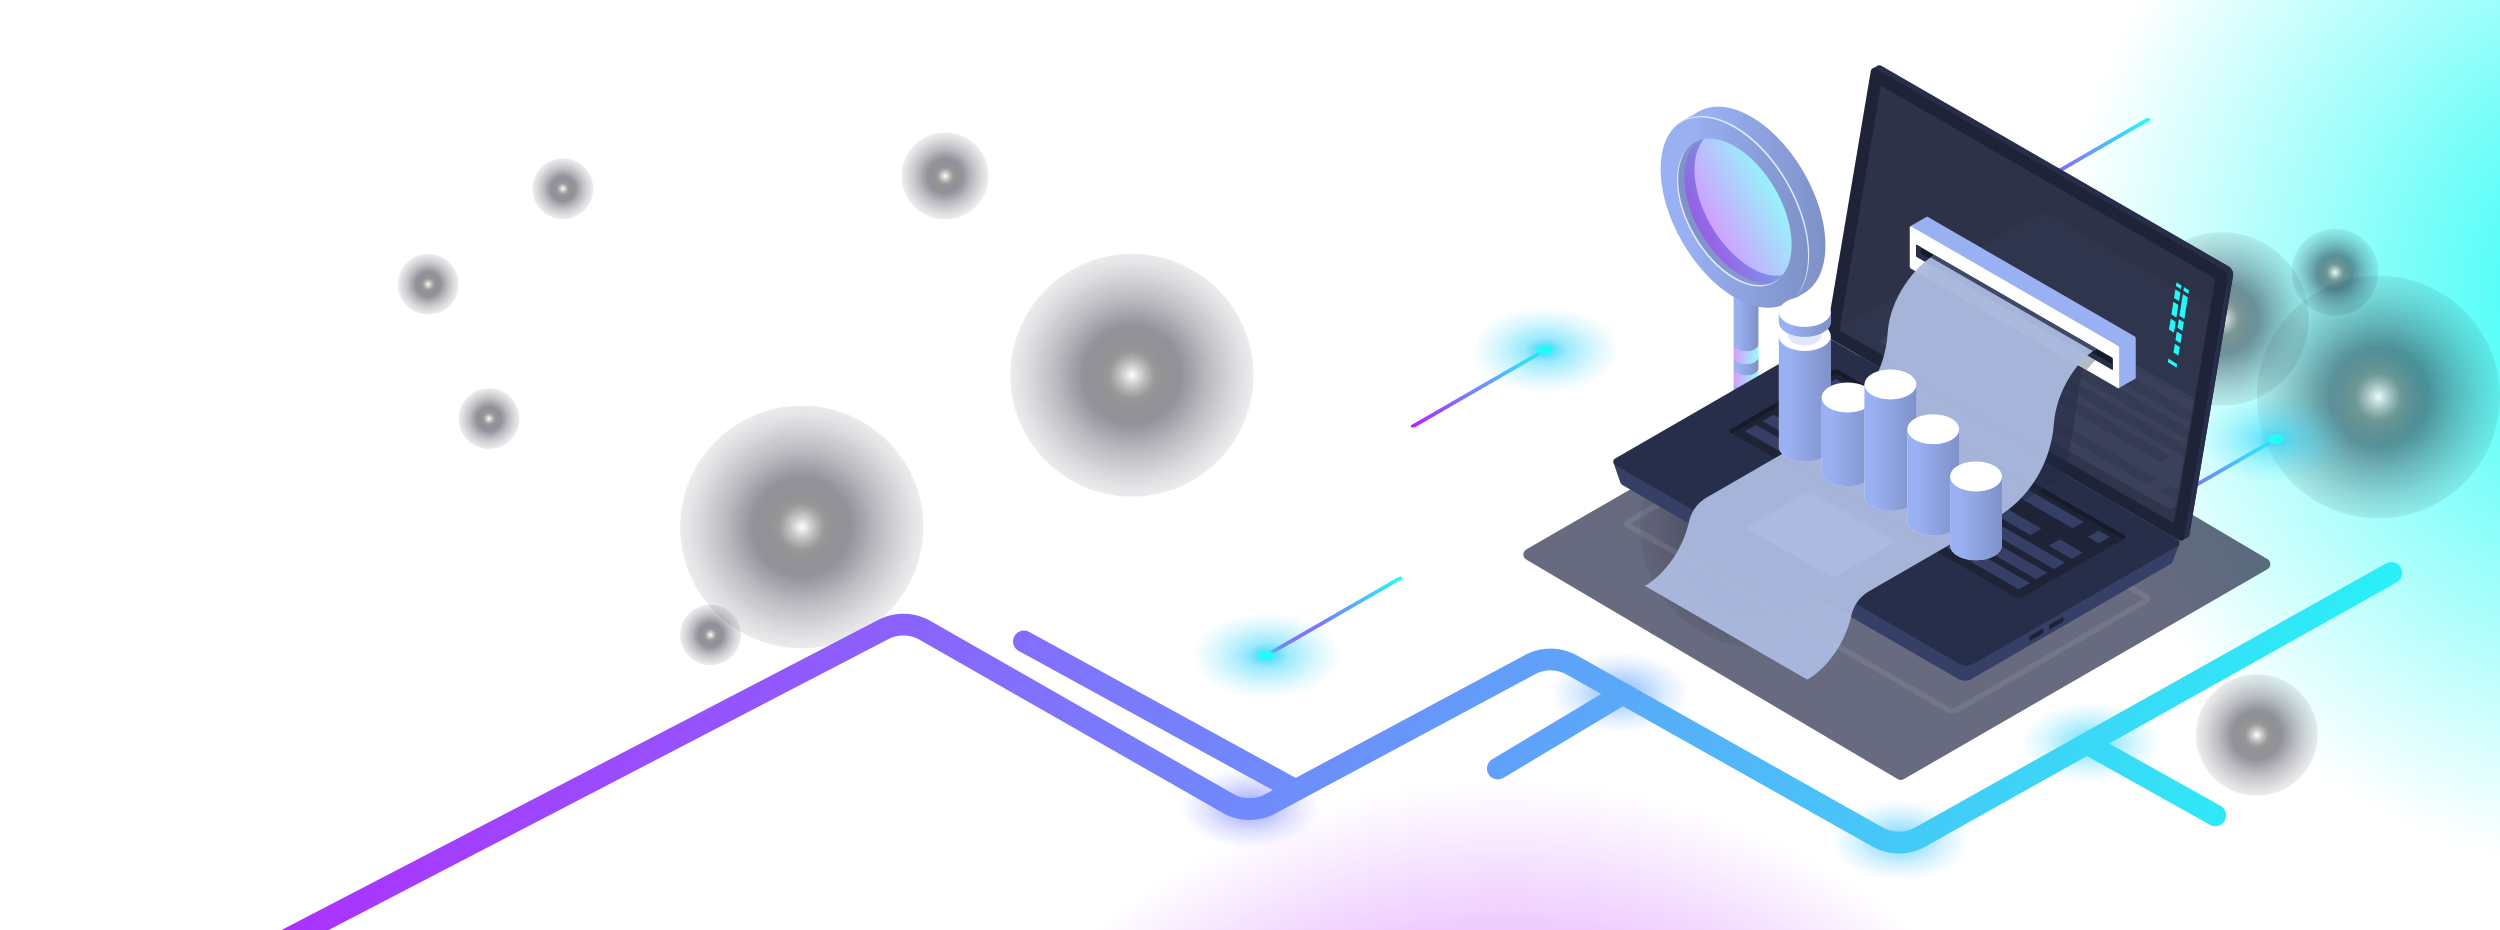 <svg width="1150" height="428" viewBox="0 0 1150 428" fill="none" xmlns="http://www.w3.org/2000/svg">
<g filter="url(#filter0_f_141_726)">
<circle cx="1217" cy="134" r="269" fill="url(#paint0_radial_141_726)"/>
</g>
<g filter="url(#filter1_f_141_726)">
<circle cx="692" cy="650" r="291.582" fill="url(#paint1_radial_141_726)"/>
</g>
<path style="mix-blend-mode:color-dodge" d="M1054.1 125.288C1054.1 114.279 1063.04 105.354 1074.08 105.354C1085.11 105.354 1094.06 114.279 1094.06 125.288C1094.06 136.298 1085.11 145.223 1074.08 145.223C1063.04 145.223 1054.1 136.298 1054.1 125.288Z" fill="url(#paint2_radial_141_726)" fill-opacity="0.8"/>
<path style="mix-blend-mode:color-dodge" d="M414.76 80.934C414.76 69.925 423.705 61 434.739 61C445.773 61 454.718 69.925 454.718 80.934C454.718 91.944 445.773 100.869 434.739 100.869C423.705 100.869 414.76 91.944 414.76 80.934Z" fill="url(#paint3_radial_141_726)" fill-opacity="0.8"/>
<path style="mix-blend-mode:color-dodge" d="M183 130.772C183 123.065 189.262 116.817 196.986 116.817C204.71 116.817 210.971 123.065 210.971 130.772C210.971 138.478 204.71 144.726 196.986 144.726C189.262 144.726 183 138.478 183 130.772Z" fill="url(#paint4_radial_141_726)" fill-opacity="0.8"/>
<path style="mix-blend-mode:color-dodge" d="M210.971 192.569C210.971 184.862 217.232 178.614 224.956 178.614C232.68 178.614 238.942 184.862 238.942 192.569C238.942 200.275 232.68 206.523 224.956 206.523C217.232 206.523 210.971 200.275 210.971 192.569Z" fill="url(#paint5_radial_141_726)" fill-opacity="0.8"/>
<path style="mix-blend-mode:color-dodge" d="M244.936 86.817C244.936 79.11 251.197 72.862 258.921 72.862C266.645 72.862 272.907 79.11 272.907 86.817C272.907 94.523 266.645 100.771 258.921 100.771C251.197 100.771 244.936 94.523 244.936 86.817Z" fill="url(#paint6_radial_141_726)" fill-opacity="0.8"/>
<path style="mix-blend-mode:color-dodge" d="M312.866 292.055C312.866 284.348 319.127 278.101 326.851 278.101C334.575 278.101 340.837 284.348 340.837 292.055C340.837 299.761 334.575 306.009 326.851 306.009C319.127 306.009 312.866 299.761 312.866 292.055Z" fill="url(#paint7_radial_141_726)" fill-opacity="0.8"/>
<path style="mix-blend-mode:color-dodge" d="M1038.12 182.601C1038.12 151.774 1063.16 126.784 1094.06 126.784C1124.95 126.784 1150 151.774 1150 182.601C1150 213.428 1124.95 238.418 1094.06 238.418C1063.16 238.418 1038.12 213.428 1038.12 182.601Z" fill="url(#paint8_radial_141_726)" fill-opacity="0.8"/>
<path style="mix-blend-mode:color-dodge" d="M754.409 242.405C754.409 211.578 779.456 186.588 810.352 186.588C841.248 186.588 866.294 211.578 866.294 242.405C866.294 273.232 841.248 298.222 810.352 298.222C779.456 298.222 754.409 273.232 754.409 242.405Z" fill="url(#paint9_radial_141_726)" fill-opacity="0.8"/>
<path style="mix-blend-mode:color-dodge" d="M464.745 172.634C464.745 141.807 489.791 116.817 520.687 116.817C551.583 116.817 576.629 141.807 576.629 172.634C576.629 203.461 551.583 228.451 520.687 228.451C489.791 228.451 464.745 203.461 464.745 172.634Z" fill="url(#paint10_radial_141_726)" fill-opacity="0.8"/>
<path style="mix-blend-mode:color-dodge" d="M312.866 242.405C312.866 211.578 337.912 186.588 368.808 186.588C399.704 186.588 424.75 211.578 424.75 242.405C424.75 273.232 399.704 298.222 368.808 298.222C337.912 298.222 312.866 273.232 312.866 242.405Z" fill="url(#paint11_radial_141_726)" fill-opacity="0.8"/>
<path style="mix-blend-mode:color-dodge" d="M982.174 146.719C982.174 124.7 1000.06 106.85 1022.13 106.85C1044.2 106.85 1062.09 124.7 1062.09 146.719C1062.09 168.738 1044.2 186.589 1022.13 186.589C1000.06 186.589 982.174 168.738 982.174 146.719Z" fill="url(#paint12_radial_141_726)" fill-opacity="0.8"/>
<path style="mix-blend-mode:color-dodge" d="M1010.15 338.091C1010.15 322.678 1022.67 310.183 1038.12 310.183C1053.56 310.183 1066.09 322.678 1066.09 338.091C1066.09 353.505 1053.56 366 1038.12 366C1022.67 366 1010.15 353.505 1010.15 338.091Z" fill="url(#paint13_radial_141_726)" fill-opacity="0.8"/>
<ellipse cx="962" cy="341.544" rx="32" ry="18.5" fill="url(#paint14_radial_141_726)"/>
<ellipse cx="874" cy="386.5" rx="32" ry="18.5" fill="url(#paint15_radial_141_726)"/>
<ellipse cx="745" cy="318.544" rx="32" ry="18.5" fill="url(#paint16_radial_141_726)"/>
<ellipse cx="575" cy="371.5" rx="32" ry="18.5" fill="url(#paint17_radial_141_726)"/>
<path d="M1100 263.544L960 342.043M960 342.043L883.297 385.051C877.213 388.462 869.79 388.457 863.71 385.038L756.167 324.544L746.5 319.107M960 342.043L1019 375.044M746.5 319.107L723.073 305.929C717.111 302.575 709.849 302.501 703.82 305.733L596 363.521M746.5 319.107L689 353.544M596 363.521L584.254 369.816C578.185 373.069 570.869 372.971 564.889 369.557L425.466 289.949C419.565 286.58 412.357 286.437 406.327 289.571L113 442M596 363.521L471 295.044" stroke="url(#paint18_linear_141_726)" stroke-width="10" stroke-linecap="round"/>
<path fill-rule="evenodd" clip-rule="evenodd" d="M711.603 160.5C712.081 160.776 712.081 161.224 711.603 161.5L650.981 196.5C650.502 196.776 649.727 196.776 649.249 196.5C648.77 196.224 648.77 195.776 649.249 195.5L709.87 160.5C710.349 160.224 711.124 160.224 711.603 160.5Z" fill="url(#paint19_linear_141_726)"/>
<circle cx="28" cy="28" r="28" transform="matrix(0.866 0.5 -0.866 0.5 710.737 133)" fill="url(#paint20_radial_141_726)"/>
<circle cx="3" cy="3" r="3" transform="matrix(0.866 0.5 -0.866 0.5 710.737 158)" fill="#21FDF6"/>
<path fill-rule="evenodd" clip-rule="evenodd" d="M644.866 265.5C645.344 265.776 645.344 266.224 644.866 266.5L584.244 301.5C583.766 301.776 582.99 301.776 582.512 301.5C582.034 301.224 582.034 300.776 582.512 300.5L643.134 265.5C643.612 265.224 644.388 265.224 644.866 265.5Z" fill="url(#paint21_linear_141_726)"/>
<circle cx="28" cy="28" r="28" transform="matrix(0.866 0.5 -0.866 0.5 582.512 273.5)" fill="url(#paint22_radial_141_726)"/>
<circle cx="3" cy="3" r="3" transform="matrix(0.866 0.5 -0.866 0.5 582.512 298.5)" fill="#21FDF6"/>
<path fill-rule="evenodd" clip-rule="evenodd" d="M1047.6 201.5C1048.08 201.776 1048.08 202.224 1047.6 202.5L986.981 237.5C986.503 237.776 985.727 237.776 985.249 237.5C984.77 237.224 984.77 236.776 985.249 236.5L1045.87 201.5C1046.35 201.224 1047.12 201.224 1047.6 201.5Z" fill="url(#paint23_linear_141_726)"/>
<circle cx="28" cy="28" r="28" transform="matrix(0.866 0.5 -0.866 0.5 1046.74 174)" fill="url(#paint24_radial_141_726)"/>
<circle cx="3" cy="3" r="3" transform="matrix(0.866 0.5 -0.866 0.5 1046.74 199)" fill="#21FDF6"/>
<path fill-rule="evenodd" clip-rule="evenodd" d="M988.866 54.5C989.344 54.776 989.344 55.224 988.866 55.5L928.244 90.5C927.766 90.776 926.99 90.776 926.512 90.5C926.034 90.224 926.034 89.776 926.512 89.5L987.134 54.5C987.612 54.224 988.388 54.224 988.866 54.5Z" fill="url(#paint25_linear_141_726)"/>
<circle cx="28" cy="28" r="28" transform="matrix(0.866 0.5 -0.866 0.5 926.512 62.5)" fill="url(#paint26_radial_141_726)"/>
<circle cx="3" cy="3" r="3" transform="matrix(0.866 0.5 -0.866 0.5 926.512 87.5)" fill="#21FDF6"/>
<g opacity="0.67">
<path d="M875.706 358.426C874.866 358.911 873.829 358.906 872.993 358.412L702.055 257.384C700.282 256.337 700.296 253.768 702.079 252.739L869.398 156.154C870.239 155.668 871.276 155.674 872.111 156.168L1043.04 257.196C1044.81 258.243 1044.79 260.812 1043.01 261.841L875.706 358.426Z" fill="#1E2140"/>
</g>
<path d="M799.131 166.521C796.903 165.238 796.903 163.151 799.131 161.854C801.358 160.571 804.982 160.571 807.21 161.854C809.438 163.137 809.438 165.224 807.21 166.521C804.982 167.804 801.358 167.804 799.131 166.521Z" fill="white"/>
<path d="M799.131 177.604C796.903 176.32 796.903 174.234 799.131 172.936C801.358 171.653 804.982 171.653 807.21 172.936C809.438 174.22 809.438 176.306 807.21 177.604C804.982 178.887 801.358 178.887 799.131 177.604Z" fill="white"/>
<path d="M799.131 188.898C796.903 187.615 796.903 185.528 799.131 184.231C801.358 182.948 804.982 182.948 807.21 184.231C809.438 185.514 809.438 187.601 807.21 188.898C804.982 190.181 801.358 190.181 799.131 188.898Z" fill="white"/>
<path d="M808.888 164.181V158.414C808.888 159.26 808.324 160.106 807.21 160.74C804.982 162.023 801.358 162.023 799.13 160.74C798.045 160.12 797.495 159.302 797.467 158.484V134.077H808.888V205.973C808.888 209.131 806.335 211.684 803.177 211.684C800.019 211.684 797.467 209.131 797.467 205.973V186.487C797.438 187.361 797.988 188.235 799.13 188.898C801.358 190.181 804.982 190.181 807.21 188.898C808.324 188.249 808.874 187.417 808.888 186.571V180.79C808.888 181.636 808.324 182.482 807.21 183.117C804.982 184.4 801.358 184.4 799.13 183.117C798.045 182.497 797.495 181.679 797.467 180.861V175.193C797.438 176.067 797.988 176.941 799.13 177.604C801.358 178.887 804.982 178.887 807.21 177.604C808.324 176.955 808.874 176.123 808.888 175.277V169.496C808.888 170.342 808.324 171.188 807.21 171.823C804.982 173.106 801.358 173.106 799.13 171.823C798.045 171.202 797.495 170.385 797.467 169.567V164.096C797.438 164.97 797.988 165.844 799.13 166.507C801.358 167.79 804.982 167.79 807.21 166.507C808.324 165.859 808.874 165.027 808.888 164.181Z" fill="url(#paint27_linear_141_726)"/>
<path d="M799.131 188.616C801.358 189.899 804.982 189.899 807.21 188.616C808.267 188.009 808.817 187.22 808.874 186.43C808.944 187.318 808.394 188.221 807.21 188.898C804.982 190.181 801.358 190.181 799.131 188.898C797.96 188.221 797.41 187.318 797.467 186.43C797.523 187.22 798.073 188.009 799.131 188.616Z" fill="white"/>
<path opacity="0.48" d="M799.131 160.754C801.358 162.037 804.982 162.037 807.21 160.754C808.324 160.106 808.888 159.274 808.888 158.428V164.195C808.888 165.041 808.324 165.873 807.21 166.521C804.982 167.804 801.358 167.804 799.131 166.521C797.989 165.858 797.425 164.984 797.467 164.11V158.498C797.495 159.316 798.045 160.134 799.131 160.754Z" fill="url(#paint28_linear_141_726)"/>
<path opacity="0.48" d="M799.131 171.837C801.358 173.12 804.982 173.12 807.21 171.837C808.324 171.188 808.888 170.356 808.888 169.51V175.277C808.888 176.123 808.324 176.955 807.21 177.603C804.982 178.887 801.358 178.887 799.131 177.603C797.989 176.941 797.425 176.067 797.467 175.192V169.581C797.495 170.398 798.045 171.216 799.131 171.837Z" fill="url(#paint29_linear_141_726)"/>
<path opacity="0.48" d="M799.131 183.131C801.358 184.414 804.982 184.414 807.21 183.131C808.324 182.482 808.888 181.65 808.888 180.804V186.571C808.888 187.417 808.324 188.249 807.21 188.898C804.982 190.181 801.358 190.181 799.131 188.898C797.989 188.235 797.425 187.361 797.467 186.486V180.875C797.495 181.692 798.045 182.51 799.131 183.131Z" fill="url(#paint30_linear_141_726)"/>
<path d="M823.805 125.208C824.073 125.067 824.327 124.912 824.581 124.743L827.373 108.937L823.876 87.956L814.147 77.353L804.122 67.624L788.161 61.011L787.738 60.842C786.976 61.223 786.271 61.688 785.609 62.21C781.618 61.716 777.628 61.209 773.638 60.715C774.314 59.065 775.104 57.571 776.035 56.26L774.131 55.512L781.28 51.395C781.364 51.339 781.449 51.296 781.534 51.254L781.802 51.099H781.816C787.963 47.785 796.325 48.392 805.546 53.721C824.412 64.607 839.696 91.1 839.696 112.871C839.696 123.672 835.931 131.286 829.84 134.895L829.798 134.923C829.727 134.966 829.657 135.008 829.586 135.05L822.001 139.393L822.395 137.193C821.451 137.264 820.478 137.278 819.477 137.208C821.578 133.499 824.426 129.396 823.82 125.223L823.805 125.208Z" fill="url(#paint31_linear_141_726)"/>
<path d="M771.424 74.308C771.424 74.011 771.41 73.715 771.41 73.419C771.41 68.484 772.214 64.24 773.652 60.715C777.642 61.209 781.632 61.716 785.623 62.21C781.787 65.241 779.461 70.67 779.461 78.072C779.461 94.71 791.15 114.958 805.56 123.277C812.666 127.38 819.11 127.803 823.805 125.208C824.412 129.368 821.564 133.485 819.463 137.193C816.29 136.996 812.878 136.122 809.282 134.5L810.41 135.769C810.41 135.769 796.212 130.834 795.916 130.524C795.62 130.214 779.08 113.505 779.08 113.505L768.28 90.212L771.41 74.308H771.424Z" fill="url(#paint32_linear_141_726)"/>
<path opacity="0.5" d="M819.36 128.574C829.55 122.691 829.547 103.609 819.353 85.953C809.16 68.298 792.636 58.754 782.446 64.638C772.256 70.521 772.258 89.603 782.452 107.258C792.645 124.914 809.169 134.457 819.36 128.574Z" fill="url(#paint33_linear_141_726)"/>
<path d="M763.895 77.762C763.895 99.546 779.179 126.026 798.045 136.911C816.911 147.796 832.195 138.97 832.195 117.199C832.195 95.429 816.911 68.935 798.045 58.05C779.179 47.165 763.895 55.991 763.895 77.762ZM771.946 82.415C771.946 65.777 783.635 59.023 798.045 67.342C812.455 75.661 824.144 95.908 824.144 112.546C824.144 129.184 812.455 135.938 798.045 127.619C783.635 119.3 771.946 99.053 771.946 82.415Z" fill="url(#paint34_linear_141_726)"/>
<path d="M831.687 117.777C831.687 95.993 816.403 69.513 797.537 58.628C785.933 51.931 775.682 52.706 769.507 59.361C775.612 52.17 786.116 51.155 798.059 58.05C816.925 68.935 832.209 95.429 832.209 117.199C832.209 125.575 829.939 132.018 826.09 136.178C829.629 132.004 831.687 125.772 831.687 117.777Z" fill="#E1E8FC"/>
<path d="M797.523 128.198C783.113 119.879 771.424 99.631 771.424 82.993C771.424 76.549 773.187 71.586 776.176 68.414C773.511 71.6 771.946 76.338 771.946 82.415C771.946 99.053 783.635 119.301 798.045 127.62C806.871 132.724 814.669 132.16 819.392 127.126C814.739 132.682 806.688 133.485 797.523 128.198Z" fill="#E1E8FC"/>
<rect y="1.5" width="173.825" height="104.63" rx="2.5" transform="matrix(0.866 0.5 -0.866 0.5 839.509 187.75)" stroke="white" stroke-opacity="0.08" stroke-width="3"/>
<rect y="1.5" width="173.825" height="104.63" rx="2.5" transform="matrix(0.866 0.5 -0.866 0.5 839.509 187.75)" stroke="url(#paint35_radial_141_726)" stroke-width="3"/>
<path d="M842.925 150.743L862.891 32.261L861.283 31.584L863.694 30.202C864.16 29.906 864.822 29.92 865.556 30.343L1025.17 122.487C1026.48 123.248 1027.47 125.18 1027.24 126.548L1007.11 245.975C1007.01 246.595 1006.7 247.004 1006.26 247.187L1003.9 248.555L1003.5 246.355L1003.64 246.398L844.998 154.804C843.687 154.043 842.7 152.111 842.925 150.743Z" fill="#272E4A"/>
<path d="M1024.28 125.73L1026.9 124.574C1027.2 125.251 1027.34 125.956 1027.24 126.548L1007.11 245.975C1007.01 246.595 1006.7 247.004 1006.26 247.187L1003.9 248.555L1003.5 246.355L1003.64 246.398L995.614 241.759L1024.28 125.73Z" fill="#272E4A"/>
<path d="M842.488 156.228L1002.1 248.371C1003.33 249.076 1004.38 248.667 1004.61 247.398L1024.74 127.972C1024.97 126.618 1023.98 124.672 1022.67 123.911L863.06 31.767C861.833 31.062 860.776 31.471 860.55 32.74L840.415 152.167C840.19 153.521 841.177 155.467 842.488 156.228Z" fill="#1E2338"/>
<g opacity="0.51">
<path d="M865.147 39.396L1018.99 128.226L999.914 240.701L846.168 151.928L865.147 39.396Z" fill="#3A4159"/>
</g>
<path d="M742.167 212.77L750.881 217.324L838.216 166.902C839.683 166.056 842.235 166.169 843.913 167.142L994.557 254.111C995.995 253.307 1002.57 250.149 1002.57 250.149L999.379 258.454C999.252 258.82 998.97 259.173 998.491 259.441L906.502 312.555C905.036 313.401 902.484 313.289 900.806 312.316L746.651 223.316C745.96 222.922 745.537 222.428 745.354 221.935L742.181 212.784L742.167 212.77Z" fill="#363F66"/>
<path d="M743.506 214.207L901.497 305.42C903.231 306.421 905.839 306.52 907.334 305.66L1001.61 251.234C1003.1 250.374 1002.92 248.865 1001.18 247.864L843.193 156.651C841.459 155.65 838.85 155.551 837.356 156.412L743.083 210.837C741.589 211.698 741.772 213.206 743.506 214.207Z" fill="#272E4A"/>
<path d="M949.155 285.68V283.946C949.155 283.777 949.056 283.706 948.929 283.777L942.824 287.302C942.697 287.372 942.598 287.57 942.598 287.725V289.459C942.598 289.628 942.697 289.699 942.824 289.628L948.929 286.103C949.056 286.033 949.155 285.836 949.155 285.68Z" fill="#1E2338"/>
<path d="M940.004 290.954V289.22C940.004 289.05 939.905 288.98 939.778 289.05L933.673 292.575C933.546 292.646 933.447 292.843 933.447 292.998V294.733C933.447 294.902 933.546 294.972 933.673 294.902L939.778 291.377C939.905 291.306 940.004 291.109 940.004 290.954Z" fill="#1E2338"/>
<path d="M977.03 246.13L845.745 170.328C844.871 169.821 843.785 169.821 842.911 170.328L796.156 197.372C795.479 197.767 795.479 198.726 796.156 199.121L927.384 274.88C928.258 275.388 929.33 275.388 930.204 274.88L977.016 247.864C977.693 247.47 977.693 246.511 977.016 246.116L977.03 246.13Z" fill="#1E2338"/>
<path d="M977.031 247.878L976.565 248.146L845.745 172.627C844.871 172.119 843.786 172.119 842.911 172.627L796.635 199.402L796.17 199.135C795.493 198.754 795.493 197.781 796.17 197.386L842.925 170.342C843.8 169.835 844.885 169.835 845.76 170.342L977.045 246.144C977.721 246.539 977.721 247.498 977.045 247.892L977.031 247.878Z" fill="#161A29"/>
<path d="M839.4 177.181L953.427 243.028L958.503 240.095L844.462 174.248L839.4 177.181Z" fill="#363F66"/>
<path d="M826.964 184.358L933.926 246.116L939.002 243.183L832.04 181.439L826.964 184.358Z" fill="#363F66"/>
<path d="M818.87 189.039L944.812 261.739L949.874 258.82L823.932 186.106L818.87 189.039Z" fill="#363F66"/>
<path d="M810.763 193.706L936.704 266.42L941.78 263.487L815.839 190.788L810.763 193.706Z" fill="#363F66"/>
<path d="M802.67 198.388L928.611 271.101L933.687 268.169L807.746 195.455L802.67 198.388Z" fill="#363F66"/>
<path d="M960.322 247.004L965.398 249.923L970.46 247.004L965.398 244.072L960.322 247.004Z" fill="#363F66"/>
<path d="M942.443 251.037L952.961 257.1L958.037 254.181L947.505 248.104L942.443 251.037Z" fill="#363F66"/>
<path d="M840.698 264.474L805.292 244.043C803.911 243.239 803.911 241.942 805.292 241.153L829.502 227.179C830.884 226.376 833.126 226.376 834.508 227.179L869.913 247.61C871.295 248.414 871.295 249.711 869.913 250.501L845.703 264.474C844.321 265.278 842.079 265.278 840.698 264.474Z" fill="url(#paint36_linear_141_726)"/>
<path d="M869.913 248.781L834.507 228.35C833.126 227.546 830.884 227.546 829.502 228.35L805.292 242.323C804.869 242.562 804.587 242.859 804.418 243.183C804.051 242.478 804.333 241.702 805.292 241.138L829.502 227.165C830.884 226.362 833.126 226.362 834.507 227.165L869.913 247.596C870.871 248.146 871.153 248.936 870.787 249.641C870.618 249.33 870.35 249.034 869.913 248.781Z" fill="#9198DB"/>
<g opacity="0.11">
<mask id="mask0_141_726" style="mask-type:luminance" maskUnits="userSpaceOnUse" x="846" y="39" width="173" height="202">
<path d="M865.147 39.396L1018.99 128.226L999.915 240.701L846.168 151.928L865.147 39.396Z" fill="white"/>
</mask>
<g mask="url(#mask0_141_726)">
<path d="M843.052 156.454L1001.04 247.667C1002.78 248.668 1005.39 248.767 1006.88 247.907L1101.15 193.481C1102.65 192.62 1102.46 191.112 1100.73 190.111L942.739 98.898C941.005 97.897 938.396 97.798 936.902 98.658L842.629 153.084C841.135 153.944 841.318 155.453 843.052 156.454Z" fill="#444D6A"/>
<path d="M1046.29 204.746L915.004 128.945C914.13 128.437 913.045 128.437 912.17 128.945L865.415 155.988C864.738 156.383 864.738 157.342 865.415 157.737L996.643 233.496C997.518 234.004 998.589 234.004 999.463 233.496L1046.28 206.481C1046.95 206.086 1046.95 205.127 1046.28 204.732L1046.29 204.746Z" fill="#ADB1F2"/>
<path d="M1046.29 206.495L1045.82 206.763L915.005 131.243C914.13 130.736 913.045 130.736 912.17 131.243L865.894 158.019L865.429 157.751C864.752 157.371 864.752 156.398 865.429 156.003L912.185 128.959C913.059 128.451 914.144 128.451 915.019 128.959L1046.3 204.761C1046.98 205.155 1046.98 206.114 1046.3 206.509L1046.29 206.495Z" fill="#9198DB"/>
<g opacity="0.5">
<path d="M877.654 154.156L992.033 220.186L987.507 222.794L873.128 156.764L877.654 154.156Z" fill="#444D6A"/>
<path d="M889.709 147.19L998.42 209.963L993.894 212.572L885.183 149.813L889.709 147.19Z" fill="#444D6A"/>
<path d="M1006.54 214.645L1016.69 220.51L1012.15 223.119L1002 217.267L1006.54 214.645Z" fill="#444D6A"/>
<path d="M997.574 223.386L1004.64 227.461L1000.11 230.084L993.034 225.995L997.574 223.386Z" fill="#444D6A"/>
<path d="M897.267 142.833L1024.24 216.153L1019.71 218.762L892.726 145.456L897.267 142.833Z" fill="#444D6A"/>
<path d="M904.81 138.477L1031.79 211.782L1027.25 214.405L900.284 141.085L904.81 138.477Z" fill="#444D6A"/>
<path d="M912.368 134.119L1039.34 207.425L1034.81 210.048L907.828 136.728L912.368 134.119Z" fill="#444D6A"/>
</g>
</g>
</g>
<path opacity="0.42" d="M916.203 239.376L950.24 218.437L873.72 174.248L837.61 198.528L916.203 239.376Z" fill="#232942"/>
<path opacity="0.42" d="M950.24 218.437L958.038 169.186L886.226 128V181.382L950.24 218.437Z" fill="#232942"/>
<path d="M878.711 104.072L886.311 99.701C886.409 99.645 886.536 99.645 886.691 99.729L981.881 154.691C982.191 154.874 982.445 155.354 982.445 155.763V173.726C982.445 173.924 982.388 174.065 982.289 174.149C982.289 174.149 982.275 174.149 982.261 174.149L974.591 178.562L974.534 169.877L886.691 119.159C886.381 118.976 886.127 118.496 886.127 118.088V111.926L878.711 104.044V104.072Z" fill="#99B0F2"/>
<path d="M879.049 123.587L974.238 178.549C974.549 178.732 974.802 178.549 974.802 178.126V160.162C974.802 159.753 974.549 159.26 974.238 159.091L879.049 104.129C878.739 103.945 878.485 104.129 878.485 104.552V122.515C878.485 122.924 878.739 123.418 879.049 123.587Z" fill="white"/>
<path opacity="0.6" d="M892.176 119.949L966.3 163.532C964.016 165.506 961.845 167.762 959.856 170.243L885.183 127.14C887.326 124.461 889.681 122.036 892.176 119.963V119.949Z" fill="#868C9D"/>
<path d="M881.771 118.186L971.531 170.004C971.743 170.131 971.912 170.004 971.912 169.708V165.196C971.912 164.914 971.743 164.589 971.531 164.462L881.771 112.645C881.559 112.518 881.39 112.645 881.39 112.941V117.453C881.39 117.735 881.559 118.059 881.771 118.186Z" fill="#161A29"/>
<path d="M881.771 112.645L883.59 113.702V116.142C883.59 116.424 883.759 116.748 883.97 116.875L971.912 167.649V169.722C971.912 170.004 971.743 170.13 971.531 170.018L881.771 118.2C881.559 118.073 881.39 117.749 881.39 117.467V112.955C881.39 112.673 881.559 112.546 881.771 112.659V112.645Z" fill="#272E4A"/>
<path opacity="0.96" d="M831.335 312.625L756.662 269.507C766.292 263.952 774.414 251.77 776.895 240.137C777.896 235.414 780.787 231.325 784.96 228.913L841.389 196.342C857.11 187.276 867.29 170.934 868.362 152.816C869.264 137.517 880.826 122.473 889.808 117.298L964.482 160.416C955.641 165.52 945.912 179.789 944.798 194.82C943.458 212.938 933.617 229.336 917.881 238.417L859.648 272.031C855.474 274.442 852.584 278.545 851.583 283.255C849.101 294.901 840.98 307.07 831.349 312.625H831.335Z" fill="#ABB9DF"/>
<path opacity="0.8" d="M889.808 117.298L964.482 160.416C963.889 160.768 963.297 161.135 962.705 161.53L888.045 118.412C888.638 118.031 889.216 117.65 889.822 117.312L889.808 117.298Z" fill="#272E4A"/>
<path d="M818.293 154.522H842.108V205.395C842.108 207.157 840.951 208.92 838.625 210.259C833.972 212.938 826.428 212.938 821.775 210.259C819.449 208.92 818.293 207.157 818.293 205.395V154.522Z" fill="url(#paint37_linear_141_726)"/>
<path d="M818.293 154.522H842.108V205.395C842.108 207.157 840.951 208.92 838.625 210.259C833.972 212.938 826.428 212.938 821.775 210.259C819.449 208.92 818.293 207.157 818.293 205.395V154.522Z" fill="url(#paint38_linear_141_726)"/>
<path d="M821.775 159.386C826.428 162.065 833.972 162.065 838.625 159.386C843.278 156.707 843.278 152.351 838.625 149.657C833.972 146.978 826.428 146.978 821.775 149.657C817.122 152.336 817.122 156.693 821.775 159.386Z" fill="white"/>
<path opacity="0.3" d="M824.764 157.666C827.768 159.401 832.632 159.401 835.636 157.666C838.639 155.932 838.639 153.126 835.636 151.392C832.632 149.657 827.768 149.657 824.764 151.392C821.761 153.126 821.761 155.932 824.764 157.666Z" fill="#9AB1F3"/>
<path opacity="0.5" d="M821.775 158.879C826.428 161.558 833.971 161.558 838.624 158.879C840.838 157.596 841.98 155.946 842.093 154.268C842.206 156.115 841.064 157.977 838.624 159.387C833.971 162.066 826.428 162.066 821.775 159.387C819.336 157.977 818.194 156.115 818.306 154.268C818.419 155.946 819.561 157.596 821.775 158.879Z" fill="white"/>
<path d="M818.293 143.468H842.108V148.121C842.108 149.883 840.951 151.646 838.625 152.985C833.972 155.664 826.428 155.664 821.775 152.985C819.449 151.646 818.293 149.883 818.293 148.121V143.468Z" fill="url(#paint39_linear_141_726)"/>
<path d="M818.293 143.468H842.108V148.121C842.108 149.883 840.951 151.646 838.625 152.985C833.972 155.664 826.428 155.664 821.775 152.985C819.449 151.646 818.293 149.883 818.293 148.121V143.468Z" fill="url(#paint40_linear_141_726)"/>
<path d="M821.775 148.332C826.428 151.011 833.972 151.011 838.625 148.332C843.278 145.653 843.278 141.296 838.625 138.603C833.972 135.924 826.428 135.924 821.775 138.603C817.122 141.282 817.122 145.639 821.775 148.332Z" fill="white"/>
<path opacity="0.5" d="M821.775 147.825C826.428 150.504 833.971 150.504 838.624 147.825C840.838 146.541 841.98 144.892 842.093 143.214C842.206 145.061 841.064 146.922 838.624 148.332C833.971 151.011 826.428 151.011 821.775 148.332C819.336 146.922 818.194 145.061 818.306 143.214C818.419 144.892 819.561 146.541 821.775 147.825Z" fill="white"/>
<path d="M837.976 182.834H861.791V216.759C861.791 218.522 860.635 220.284 858.308 221.624C853.655 224.303 846.112 224.303 841.459 221.624C839.132 220.284 837.976 218.522 837.976 216.759V182.834Z" fill="url(#paint41_linear_141_726)"/>
<path d="M837.976 182.834H861.791V216.759C861.791 218.522 860.635 220.284 858.308 221.624C853.655 224.303 846.112 224.303 841.459 221.624C839.132 220.284 837.976 218.522 837.976 216.759V182.834Z" fill="url(#paint42_linear_141_726)"/>
<path d="M841.473 187.699C846.126 190.378 853.669 190.378 858.322 187.699C862.975 185.02 862.975 180.663 858.322 177.97C853.669 175.291 846.126 175.291 841.473 177.97C836.82 180.649 836.82 185.006 841.473 187.699Z" fill="white"/>
<path opacity="0.5" d="M841.473 187.192C846.126 189.871 853.67 189.871 858.323 187.192C860.536 185.908 861.678 184.259 861.791 182.581C861.904 184.428 860.762 186.289 858.323 187.699C853.67 190.378 846.126 190.378 841.473 187.699C839.034 186.289 837.892 184.428 838.004 182.581C838.117 184.259 839.259 185.908 841.473 187.192Z" fill="white"/>
<path d="M857.674 176.828H881.488V228.124C881.488 229.886 880.332 231.649 878.006 232.988C873.353 235.667 865.809 235.667 861.156 232.988C858.83 231.649 857.674 229.886 857.674 228.124V176.828Z" fill="url(#paint43_linear_141_726)"/>
<path d="M857.674 176.828H881.488V228.124C881.488 229.886 880.332 231.649 878.006 232.988C873.353 235.667 865.809 235.667 861.156 232.988C858.83 231.649 857.674 229.886 857.674 228.124V176.828Z" fill="url(#paint44_linear_141_726)"/>
<path d="M861.17 181.693C865.823 184.372 873.367 184.372 878.02 181.693C882.673 179.014 882.673 174.657 878.02 171.964C873.367 169.285 865.823 169.285 861.17 171.964C856.517 174.643 856.517 178.999 861.17 181.693Z" fill="white"/>
<path opacity="0.5" d="M861.17 181.185C865.823 183.864 873.367 183.864 878.02 181.185C880.234 179.902 881.376 178.252 881.489 176.574C881.601 178.421 880.459 180.283 878.02 181.693C873.367 184.372 865.823 184.372 861.17 181.693C858.731 180.283 857.589 178.421 857.702 176.574C857.815 178.252 858.957 179.902 861.17 181.185Z" fill="white"/>
<path d="M877.371 197.428H901.186V239.474C901.186 241.237 900.03 242.999 897.703 244.339C893.05 247.018 885.507 247.018 880.854 244.339C878.527 242.999 877.371 241.237 877.371 239.474V197.428Z" fill="url(#paint45_linear_141_726)"/>
<path d="M877.371 197.428H901.186V239.474C901.186 241.237 900.03 242.999 897.703 244.339C893.05 247.018 885.507 247.018 880.854 244.339C878.527 242.999 877.371 241.237 877.371 239.474V197.428Z" fill="url(#paint46_linear_141_726)"/>
<path d="M880.854 202.293C885.507 204.972 893.051 204.972 897.704 202.293C902.357 199.614 902.357 195.257 897.704 192.564C893.051 189.885 885.507 189.885 880.854 192.564C876.201 195.243 876.201 199.6 880.854 202.293Z" fill="white"/>
<path opacity="0.5" d="M880.854 201.785C885.507 204.464 893.05 204.464 897.703 201.785C899.917 200.502 901.059 198.852 901.172 197.175C901.285 199.022 900.143 200.883 897.703 202.293C893.05 204.972 885.507 204.972 880.854 202.293C878.415 200.883 877.272 199.022 877.385 197.175C877.498 198.852 878.64 200.502 880.854 201.785Z" fill="white"/>
<path d="M897.069 219.156H920.884V250.839C920.884 252.601 919.728 254.364 917.402 255.703C912.749 258.382 905.205 258.382 900.552 255.703C898.226 254.364 897.069 252.601 897.069 250.839V219.156Z" fill="url(#paint47_linear_141_726)"/>
<path d="M897.069 219.156H920.884V250.839C920.884 252.601 919.728 254.364 917.402 255.703C912.749 258.382 905.205 258.382 900.552 255.703C898.226 254.364 897.069 252.601 897.069 250.839V219.156Z" fill="url(#paint48_linear_141_726)"/>
<path d="M900.552 224.021C905.205 226.7 912.748 226.7 917.401 224.021C922.054 221.342 922.054 216.985 917.401 214.292C912.748 211.613 905.205 211.613 900.552 214.292C895.899 216.971 895.899 221.328 900.552 224.021Z" fill="white"/>
<path opacity="0.5" d="M900.552 223.499C905.205 226.178 912.749 226.178 917.402 223.499C919.615 222.216 920.757 220.566 920.87 218.888C920.983 220.736 919.841 222.597 917.402 224.007C912.749 226.686 905.205 226.686 900.552 224.007C898.113 222.597 896.971 220.736 897.083 218.888C897.196 220.566 898.338 222.216 900.552 223.499Z" fill="white"/>
<path d="M1004.36 133.767L1006.67 135.219L1006.94 133.527L1004.64 132.061L1004.36 133.767Z" fill="#25F8F6"/>
<path d="M1002.51 145.259L1004.82 146.725L1006.41 136.77L1004.12 135.304L1002.51 145.259Z" fill="#25F8F6"/>
<path d="M1001.64 150.757L1003.93 152.224L1004.57 148.276L1002.27 146.809L1001.64 150.757Z" fill="#25F8F6"/>
<path d="M1000.72 156.454L1003.02 157.92L1003.65 153.972L1001.35 152.506L1000.72 156.454Z" fill="#25F8F6"/>
<path d="M1000.04 137.08L1002.35 138.533L1002.99 134.585L1000.68 133.132L1000.04 137.08Z" fill="#25F8F6"/>
<path d="M998.829 144.624L1001.14 146.09L1002.07 140.295L999.76 138.829L998.829 144.624Z" fill="#25F8F6"/>
<path d="M997.715 151.575L1000.03 153.028L1000.82 148.065L998.519 146.598L997.715 151.575Z" fill="#25F8F6"/>
<path d="M999.802 162.15L1002.1 163.617L1002.73 159.669L1000.44 158.202L999.802 162.15Z" fill="#25F8F6"/>
<path d="M1000.93 131.581L1003.23 133.048L1003.5 131.342L1001.2 129.875L1000.93 131.581Z" fill="#25F8F6"/>
<path d="M997.207 166.592L1001.23 169.144L1001.48 167.494L997.461 164.942L997.207 166.592Z" fill="#25F8F6"/>
<defs>
<filter id="filter0_f_141_726" x="448" y="-635" width="1538" height="1538" filterUnits="userSpaceOnUse" color-interpolation-filters="sRGB">
<feFlood flood-opacity="0" result="BackgroundImageFix"/>
<feBlend mode="normal" in="SourceGraphic" in2="BackgroundImageFix" result="shape"/>
<feGaussianBlur stdDeviation="250" result="effect1_foregroundBlur_141_726"/>
</filter>
<filter id="filter1_f_141_726" x="0.418" y="-41.582" width="1383.16" height="1383.16" filterUnits="userSpaceOnUse" color-interpolation-filters="sRGB">
<feFlood flood-opacity="0" result="BackgroundImageFix"/>
<feBlend mode="normal" in="SourceGraphic" in2="BackgroundImageFix" result="shape"/>
<feGaussianBlur stdDeviation="200" result="effect1_foregroundBlur_141_726"/>
</filter>
<radialGradient id="paint0_radial_141_726" cx="0" cy="0" r="1" gradientUnits="userSpaceOnUse" gradientTransform="translate(1217 134) rotate(90) scale(269)">
<stop stop-color="#21FDF6"/>
<stop offset="1" stop-color="#21FDF6" stop-opacity="0"/>
</radialGradient>
<radialGradient id="paint1_radial_141_726" cx="0" cy="0" r="1" gradientUnits="userSpaceOnUse" gradientTransform="translate(692 650) rotate(90) scale(291.582)">
<stop stop-color="#B721FF"/>
<stop offset="1" stop-color="#B721FF" stop-opacity="0"/>
</radialGradient>
<radialGradient id="paint2_radial_141_726" cx="0" cy="0" r="1" gradientUnits="userSpaceOnUse" gradientTransform="translate(1074.08 125.288) rotate(-138.476) scale(25.507 25.72)">
<stop stop-color="white"/>
<stop offset="0.15" stop-color="#575757" stop-opacity="0.77"/>
<stop offset="0.32" stop-color="#05041A" stop-opacity="0.54"/>
<stop offset="0.48" stop-color="#05041A" stop-opacity="0.35"/>
<stop offset="0.64" stop-color="#05041A" stop-opacity="0.2"/>
<stop offset="0.78" stop-color="#05041A" stop-opacity="0.09"/>
<stop offset="0.9" stop-color="#05041A" stop-opacity="0.02"/>
<stop offset="1" stop-color="#05041A" stop-opacity="0"/>
</radialGradient>
<radialGradient id="paint3_radial_141_726" cx="0" cy="0" r="1" gradientUnits="userSpaceOnUse" gradientTransform="translate(434.739 80.934) rotate(-138.476) scale(25.507 25.72)">
<stop stop-color="white"/>
<stop offset="0.15" stop-color="#575757" stop-opacity="0.77"/>
<stop offset="0.32" stop-color="#05041A" stop-opacity="0.54"/>
<stop offset="0.48" stop-color="#05041A" stop-opacity="0.35"/>
<stop offset="0.64" stop-color="#05041A" stop-opacity="0.2"/>
<stop offset="0.78" stop-color="#05041A" stop-opacity="0.09"/>
<stop offset="0.9" stop-color="#05041A" stop-opacity="0.02"/>
<stop offset="1" stop-color="#05041A" stop-opacity="0"/>
</radialGradient>
<radialGradient id="paint4_radial_141_726" cx="0" cy="0" r="1" gradientUnits="userSpaceOnUse" gradientTransform="translate(196.986 130.772) rotate(-138.476) scale(17.855 18.004)">
<stop stop-color="white"/>
<stop offset="0.15" stop-color="#575757" stop-opacity="0.77"/>
<stop offset="0.32" stop-color="#05041A" stop-opacity="0.54"/>
<stop offset="0.48" stop-color="#05041A" stop-opacity="0.35"/>
<stop offset="0.64" stop-color="#05041A" stop-opacity="0.2"/>
<stop offset="0.78" stop-color="#05041A" stop-opacity="0.09"/>
<stop offset="0.9" stop-color="#05041A" stop-opacity="0.02"/>
<stop offset="1" stop-color="#05041A" stop-opacity="0"/>
</radialGradient>
<radialGradient id="paint5_radial_141_726" cx="0" cy="0" r="1" gradientUnits="userSpaceOnUse" gradientTransform="translate(224.956 192.569) rotate(-138.476) scale(17.855 18.004)">
<stop stop-color="white"/>
<stop offset="0.15" stop-color="#575757" stop-opacity="0.77"/>
<stop offset="0.32" stop-color="#05041A" stop-opacity="0.54"/>
<stop offset="0.48" stop-color="#05041A" stop-opacity="0.35"/>
<stop offset="0.64" stop-color="#05041A" stop-opacity="0.2"/>
<stop offset="0.78" stop-color="#05041A" stop-opacity="0.09"/>
<stop offset="0.9" stop-color="#05041A" stop-opacity="0.02"/>
<stop offset="1" stop-color="#05041A" stop-opacity="0"/>
</radialGradient>
<radialGradient id="paint6_radial_141_726" cx="0" cy="0" r="1" gradientUnits="userSpaceOnUse" gradientTransform="translate(258.921 86.817) rotate(-138.476) scale(17.855 18.004)">
<stop stop-color="white"/>
<stop offset="0.15" stop-color="#575757" stop-opacity="0.77"/>
<stop offset="0.32" stop-color="#05041A" stop-opacity="0.54"/>
<stop offset="0.48" stop-color="#05041A" stop-opacity="0.35"/>
<stop offset="0.64" stop-color="#05041A" stop-opacity="0.2"/>
<stop offset="0.78" stop-color="#05041A" stop-opacity="0.09"/>
<stop offset="0.9" stop-color="#05041A" stop-opacity="0.02"/>
<stop offset="1" stop-color="#05041A" stop-opacity="0"/>
</radialGradient>
<radialGradient id="paint7_radial_141_726" cx="0" cy="0" r="1" gradientUnits="userSpaceOnUse" gradientTransform="translate(326.851 292.055) rotate(-138.476) scale(17.855 18.004)">
<stop stop-color="white"/>
<stop offset="0.15" stop-color="#575757" stop-opacity="0.77"/>
<stop offset="0.32" stop-color="#05041A" stop-opacity="0.54"/>
<stop offset="0.48" stop-color="#05041A" stop-opacity="0.35"/>
<stop offset="0.64" stop-color="#05041A" stop-opacity="0.2"/>
<stop offset="0.78" stop-color="#05041A" stop-opacity="0.09"/>
<stop offset="0.9" stop-color="#05041A" stop-opacity="0.02"/>
<stop offset="1" stop-color="#05041A" stop-opacity="0"/>
</radialGradient>
<radialGradient id="paint8_radial_141_726" cx="0" cy="0" r="1" gradientUnits="userSpaceOnUse" gradientTransform="translate(1094.06 182.601) rotate(-138.476) scale(71.421 72.015)">
<stop stop-color="white"/>
<stop offset="0.15" stop-color="#575757" stop-opacity="0.77"/>
<stop offset="0.32" stop-color="#05041A" stop-opacity="0.54"/>
<stop offset="0.48" stop-color="#05041A" stop-opacity="0.35"/>
<stop offset="0.64" stop-color="#05041A" stop-opacity="0.2"/>
<stop offset="0.78" stop-color="#05041A" stop-opacity="0.09"/>
<stop offset="0.9" stop-color="#05041A" stop-opacity="0.02"/>
<stop offset="1" stop-color="#05041A" stop-opacity="0"/>
</radialGradient>
<radialGradient id="paint9_radial_141_726" cx="0" cy="0" r="1" gradientUnits="userSpaceOnUse" gradientTransform="translate(810.352 242.405) rotate(-138.476) scale(71.421 72.015)">
<stop stop-color="white"/>
<stop offset="0.15" stop-color="#575757" stop-opacity="0.77"/>
<stop offset="0.32" stop-color="#05041A" stop-opacity="0.54"/>
<stop offset="0.48" stop-color="#05041A" stop-opacity="0.35"/>
<stop offset="0.64" stop-color="#05041A" stop-opacity="0.2"/>
<stop offset="0.78" stop-color="#05041A" stop-opacity="0.09"/>
<stop offset="0.9" stop-color="#05041A" stop-opacity="0.02"/>
<stop offset="1" stop-color="#05041A" stop-opacity="0"/>
</radialGradient>
<radialGradient id="paint10_radial_141_726" cx="0" cy="0" r="1" gradientUnits="userSpaceOnUse" gradientTransform="translate(520.687 172.634) rotate(-138.476) scale(71.421 72.015)">
<stop stop-color="white"/>
<stop offset="0.15" stop-color="#575757" stop-opacity="0.77"/>
<stop offset="0.32" stop-color="#05041A" stop-opacity="0.54"/>
<stop offset="0.48" stop-color="#05041A" stop-opacity="0.35"/>
<stop offset="0.64" stop-color="#05041A" stop-opacity="0.2"/>
<stop offset="0.78" stop-color="#05041A" stop-opacity="0.09"/>
<stop offset="0.9" stop-color="#05041A" stop-opacity="0.02"/>
<stop offset="1" stop-color="#05041A" stop-opacity="0"/>
</radialGradient>
<radialGradient id="paint11_radial_141_726" cx="0" cy="0" r="1" gradientUnits="userSpaceOnUse" gradientTransform="translate(368.808 242.405) rotate(-138.476) scale(71.421 72.015)">
<stop stop-color="white"/>
<stop offset="0.15" stop-color="#575757" stop-opacity="0.77"/>
<stop offset="0.32" stop-color="#05041A" stop-opacity="0.54"/>
<stop offset="0.48" stop-color="#05041A" stop-opacity="0.35"/>
<stop offset="0.64" stop-color="#05041A" stop-opacity="0.2"/>
<stop offset="0.78" stop-color="#05041A" stop-opacity="0.09"/>
<stop offset="0.9" stop-color="#05041A" stop-opacity="0.02"/>
<stop offset="1" stop-color="#05041A" stop-opacity="0"/>
</radialGradient>
<radialGradient id="paint12_radial_141_726" cx="0" cy="0" r="1" gradientUnits="userSpaceOnUse" gradientTransform="translate(1022.13 146.719) rotate(-138.476) scale(51.015 51.44)">
<stop stop-color="white"/>
<stop offset="0.15" stop-color="#575757" stop-opacity="0.77"/>
<stop offset="0.32" stop-color="#05041A" stop-opacity="0.54"/>
<stop offset="0.48" stop-color="#05041A" stop-opacity="0.35"/>
<stop offset="0.64" stop-color="#05041A" stop-opacity="0.2"/>
<stop offset="0.78" stop-color="#05041A" stop-opacity="0.09"/>
<stop offset="0.9" stop-color="#05041A" stop-opacity="0.02"/>
<stop offset="1" stop-color="#05041A" stop-opacity="0"/>
</radialGradient>
<radialGradient id="paint13_radial_141_726" cx="0" cy="0" r="1" gradientUnits="userSpaceOnUse" gradientTransform="translate(1038.12 338.091) rotate(-138.476) scale(35.71 36.008)">
<stop stop-color="white"/>
<stop offset="0.15" stop-color="#575757" stop-opacity="0.77"/>
<stop offset="0.32" stop-color="#05041A" stop-opacity="0.54"/>
<stop offset="0.48" stop-color="#05041A" stop-opacity="0.35"/>
<stop offset="0.64" stop-color="#05041A" stop-opacity="0.2"/>
<stop offset="0.78" stop-color="#05041A" stop-opacity="0.09"/>
<stop offset="0.9" stop-color="#05041A" stop-opacity="0.02"/>
<stop offset="1" stop-color="#05041A" stop-opacity="0"/>
</radialGradient>
<radialGradient id="paint14_radial_141_726" cx="0" cy="0" r="1" gradientUnits="userSpaceOnUse" gradientTransform="translate(962 341.544) rotate(90) scale(18.5 32)">
<stop stop-color="#3CD6F8"/>
<stop offset="0.29" stop-color="#3CD6F8" stop-opacity="0.507"/>
<stop offset="0.665" stop-color="#3CD6F8" stop-opacity="0.2"/>
<stop offset="1" stop-color="#3CD6F8" stop-opacity="0"/>
</radialGradient>
<radialGradient id="paint15_radial_141_726" cx="0" cy="0" r="1" gradientUnits="userSpaceOnUse" gradientTransform="translate(874 386.5) rotate(90) scale(18.5 32)">
<stop stop-color="#47C6F9"/>
<stop offset="0.29" stop-color="#47C6F9" stop-opacity="0.507"/>
<stop offset="0.665" stop-color="#47C6F9" stop-opacity="0.2"/>
<stop offset="1" stop-color="#47C6F9" stop-opacity="0"/>
</radialGradient>
<radialGradient id="paint16_radial_141_726" cx="0" cy="0" r="1" gradientUnits="userSpaceOnUse" gradientTransform="translate(745 318.544) rotate(90) scale(18.5 32)">
<stop stop-color="#5FA3FA"/>
<stop offset="0.29" stop-color="#5FA3FA" stop-opacity="0.507"/>
<stop offset="0.665" stop-color="#5FA3FA" stop-opacity="0.2"/>
<stop offset="1" stop-color="#5FA3FA" stop-opacity="0"/>
</radialGradient>
<radialGradient id="paint17_radial_141_726" cx="0" cy="0" r="1" gradientUnits="userSpaceOnUse" gradientTransform="translate(575 371.5) rotate(90) scale(18.5 32)">
<stop stop-color="#7781FC"/>
<stop offset="0.29" stop-color="#7781FC" stop-opacity="0.507"/>
<stop offset="0.665" stop-color="#7781FC" stop-opacity="0.2"/>
<stop offset="1" stop-color="#7781FC" stop-opacity="0"/>
</radialGradient>
<linearGradient id="paint18_linear_141_726" x1="113" y1="263.544" x2="1036.08" y2="611.549" gradientUnits="userSpaceOnUse">
<stop stop-color="#B721FF"/>
<stop offset="1" stop-color="#21FDF6"/>
</linearGradient>
<linearGradient id="paint19_linear_141_726" x1="649.682" y1="196.25" x2="680.426" y2="143" gradientUnits="userSpaceOnUse">
<stop stop-color="#B721FF"/>
<stop offset="1" stop-color="#21FDF6"/>
</linearGradient>
<radialGradient id="paint20_radial_141_726" cx="0" cy="0" r="1" gradientUnits="userSpaceOnUse" gradientTransform="translate(28 28) rotate(90) scale(28)">
<stop stop-color="#3CD6F8"/>
<stop offset="0.29" stop-color="#3CD6F8" stop-opacity="0.507"/>
<stop offset="0.665" stop-color="#3CD6F8" stop-opacity="0.2"/>
<stop offset="1" stop-color="#3CD6F8" stop-opacity="0"/>
</radialGradient>
<linearGradient id="paint21_linear_141_726" x1="582.945" y1="301.25" x2="613.689" y2="248" gradientUnits="userSpaceOnUse">
<stop stop-color="#B721FF"/>
<stop offset="1" stop-color="#21FDF6"/>
</linearGradient>
<radialGradient id="paint22_radial_141_726" cx="0" cy="0" r="1" gradientUnits="userSpaceOnUse" gradientTransform="translate(28 28) rotate(90) scale(28)">
<stop stop-color="#3CD6F8"/>
<stop offset="0.29" stop-color="#3CD6F8" stop-opacity="0.507"/>
<stop offset="0.665" stop-color="#3CD6F8" stop-opacity="0.2"/>
<stop offset="1" stop-color="#3CD6F8" stop-opacity="0"/>
</radialGradient>
<linearGradient id="paint23_linear_141_726" x1="985.682" y1="237.25" x2="1016.43" y2="184" gradientUnits="userSpaceOnUse">
<stop stop-color="#B721FF"/>
<stop offset="1" stop-color="#21FDF6"/>
</linearGradient>
<radialGradient id="paint24_radial_141_726" cx="0" cy="0" r="1" gradientUnits="userSpaceOnUse" gradientTransform="translate(28 28) rotate(90) scale(28)">
<stop stop-color="#3CD6F8"/>
<stop offset="0.29" stop-color="#3CD6F8" stop-opacity="0.507"/>
<stop offset="0.665" stop-color="#3CD6F8" stop-opacity="0.2"/>
<stop offset="1" stop-color="#3CD6F8" stop-opacity="0"/>
</radialGradient>
<linearGradient id="paint25_linear_141_726" x1="926.945" y1="90.25" x2="957.689" y2="37" gradientUnits="userSpaceOnUse">
<stop stop-color="#B721FF"/>
<stop offset="1" stop-color="#21FDF6"/>
</linearGradient>
<radialGradient id="paint26_radial_141_726" cx="0" cy="0" r="1" gradientUnits="userSpaceOnUse" gradientTransform="translate(28 28) rotate(90) scale(28)">
<stop stop-color="#3CD6F8"/>
<stop offset="0.29" stop-color="#3CD6F8" stop-opacity="0.507"/>
<stop offset="0.665" stop-color="#3CD6F8" stop-opacity="0.2"/>
<stop offset="1" stop-color="#3CD6F8" stop-opacity="0"/>
</radialGradient>
<linearGradient id="paint27_linear_141_726" x1="821.615" y1="172.885" x2="799.663" y2="172.885" gradientUnits="userSpaceOnUse">
<stop stop-color="#59668C"/>
<stop offset="1" stop-color="#99B0F2"/>
</linearGradient>
<linearGradient id="paint28_linear_141_726" x1="797.465" y1="158.428" x2="809.577" y2="159.469" gradientUnits="userSpaceOnUse">
<stop stop-color="#B721FF"/>
<stop offset="1" stop-color="#21FDF6"/>
</linearGradient>
<linearGradient id="paint29_linear_141_726" x1="797.465" y1="169.51" x2="809.577" y2="170.551" gradientUnits="userSpaceOnUse">
<stop stop-color="#B721FF"/>
<stop offset="1" stop-color="#21FDF6"/>
</linearGradient>
<linearGradient id="paint30_linear_141_726" x1="808.888" y1="185.33" x2="1431.57" y2="185.33" gradientUnits="userSpaceOnUse">
<stop stop-color="#42E8E0"/>
<stop offset="0.15" stop-color="#42E3DF"/>
<stop offset="0.33" stop-color="#44D4DE"/>
<stop offset="0.52" stop-color="#48BDDD"/>
<stop offset="0.72" stop-color="#4D9BDA"/>
<stop offset="0.93" stop-color="#5471D8"/>
<stop offset="1" stop-color="#5761D7"/>
</linearGradient>
<linearGradient id="paint31_linear_141_726" x1="913.303" y1="94.23" x2="786.349" y2="94.23" gradientUnits="userSpaceOnUse">
<stop stop-color="#59668C"/>
<stop offset="1" stop-color="#99B0F2"/>
</linearGradient>
<linearGradient id="paint32_linear_141_726" x1="885.851" y1="98.959" x2="778.98" y2="98.959" gradientUnits="userSpaceOnUse">
<stop stop-color="#99B0F2"/>
<stop offset="1" stop-color="#7F93C9"/>
</linearGradient>
<linearGradient id="paint33_linear_141_726" x1="763.995" y1="75.29" x2="804.245" y2="54.116" gradientUnits="userSpaceOnUse">
<stop stop-color="#B721FF"/>
<stop offset="1" stop-color="#21FDF6"/>
</linearGradient>
<linearGradient id="paint34_linear_141_726" x1="908.3" y1="97.486" x2="777.037" y2="97.486" gradientUnits="userSpaceOnUse">
<stop stop-color="#59668C"/>
<stop offset="1" stop-color="#99B0F2"/>
</linearGradient>
<radialGradient id="paint35_radial_141_726" cx="0" cy="0" r="1" gradientUnits="userSpaceOnUse" gradientTransform="translate(88.835) rotate(90) scale(52.903 27.232)">
<stop stop-color="#B721FF"/>
<stop offset="1" stop-color="#B721FF" stop-opacity="0"/>
</radialGradient>
<linearGradient id="paint36_linear_141_726" x1="870.956" y1="245.82" x2="804.263" y2="245.82" gradientUnits="userSpaceOnUse">
<stop stop-color="#C0BFF6"/>
<stop offset="0.29" stop-color="#C4C3F6"/>
<stop offset="0.64" stop-color="#D2D2F9"/>
<stop offset="1" stop-color="#E9E9FD"/>
</linearGradient>
<linearGradient id="paint37_linear_141_726" x1="842.108" y1="183.399" x2="818.42" y2="183.399" gradientUnits="userSpaceOnUse">
<stop stop-color="#C0BFF6"/>
<stop offset="0.49" stop-color="#D1D1F9"/>
<stop offset="1" stop-color="#E9E9FD"/>
</linearGradient>
<linearGradient id="paint38_linear_141_726" x1="868.644" y1="183.399" x2="822.875" y2="183.399" gradientUnits="userSpaceOnUse">
<stop stop-color="#59668C"/>
<stop offset="1" stop-color="#99B0F2"/>
</linearGradient>
<linearGradient id="paint39_linear_141_726" x1="4171.4" y1="149.234" x2="4169.99" y2="149.234" gradientUnits="userSpaceOnUse">
<stop stop-color="#C0BFF6"/>
<stop offset="0.49" stop-color="#D1D1F9"/>
<stop offset="1" stop-color="#E9E9FD"/>
</linearGradient>
<linearGradient id="paint40_linear_141_726" x1="868.644" y1="149.232" x2="822.875" y2="149.232" gradientUnits="userSpaceOnUse">
<stop stop-color="#59668C"/>
<stop offset="1" stop-color="#99B0F2"/>
</linearGradient>
<linearGradient id="paint41_linear_141_726" x1="861.805" y1="203.237" x2="838.117" y2="203.237" gradientUnits="userSpaceOnUse">
<stop stop-color="#C0BFF6"/>
<stop offset="0.49" stop-color="#D1D1F9"/>
<stop offset="1" stop-color="#E9E9FD"/>
</linearGradient>
<linearGradient id="paint42_linear_141_726" x1="888.327" y1="203.236" x2="842.559" y2="203.236" gradientUnits="userSpaceOnUse">
<stop stop-color="#59668C"/>
<stop offset="1" stop-color="#99B0F2"/>
</linearGradient>
<linearGradient id="paint43_linear_141_726" x1="881.488" y1="205.902" x2="857.815" y2="205.902" gradientUnits="userSpaceOnUse">
<stop stop-color="#C0BFF6"/>
<stop offset="0.49" stop-color="#D1D1F9"/>
<stop offset="1" stop-color="#E9E9FD"/>
</linearGradient>
<linearGradient id="paint44_linear_141_726" x1="908.025" y1="205.916" x2="862.256" y2="205.916" gradientUnits="userSpaceOnUse">
<stop stop-color="#59668C"/>
<stop offset="1" stop-color="#99B0F2"/>
</linearGradient>
<linearGradient id="paint45_linear_141_726" x1="901.186" y1="221.892" x2="877.498" y2="221.892" gradientUnits="userSpaceOnUse">
<stop stop-color="#C0BFF6"/>
<stop offset="0.49" stop-color="#D1D1F9"/>
<stop offset="1" stop-color="#E9E9FD"/>
</linearGradient>
<linearGradient id="paint46_linear_141_726" x1="927.722" y1="221.891" x2="881.954" y2="221.891" gradientUnits="userSpaceOnUse">
<stop stop-color="#59668C"/>
<stop offset="1" stop-color="#99B0F2"/>
</linearGradient>
<linearGradient id="paint47_linear_141_726" x1="920.884" y1="238.431" x2="897.196" y2="238.431" gradientUnits="userSpaceOnUse">
<stop stop-color="#C0BFF6"/>
<stop offset="0.49" stop-color="#D1D1F9"/>
<stop offset="1" stop-color="#E9E9FD"/>
</linearGradient>
<linearGradient id="paint48_linear_141_726" x1="947.421" y1="238.437" x2="901.652" y2="238.437" gradientUnits="userSpaceOnUse">
<stop stop-color="#59668C"/>
<stop offset="1" stop-color="#99B0F2"/>
</linearGradient>
</defs>
</svg>
